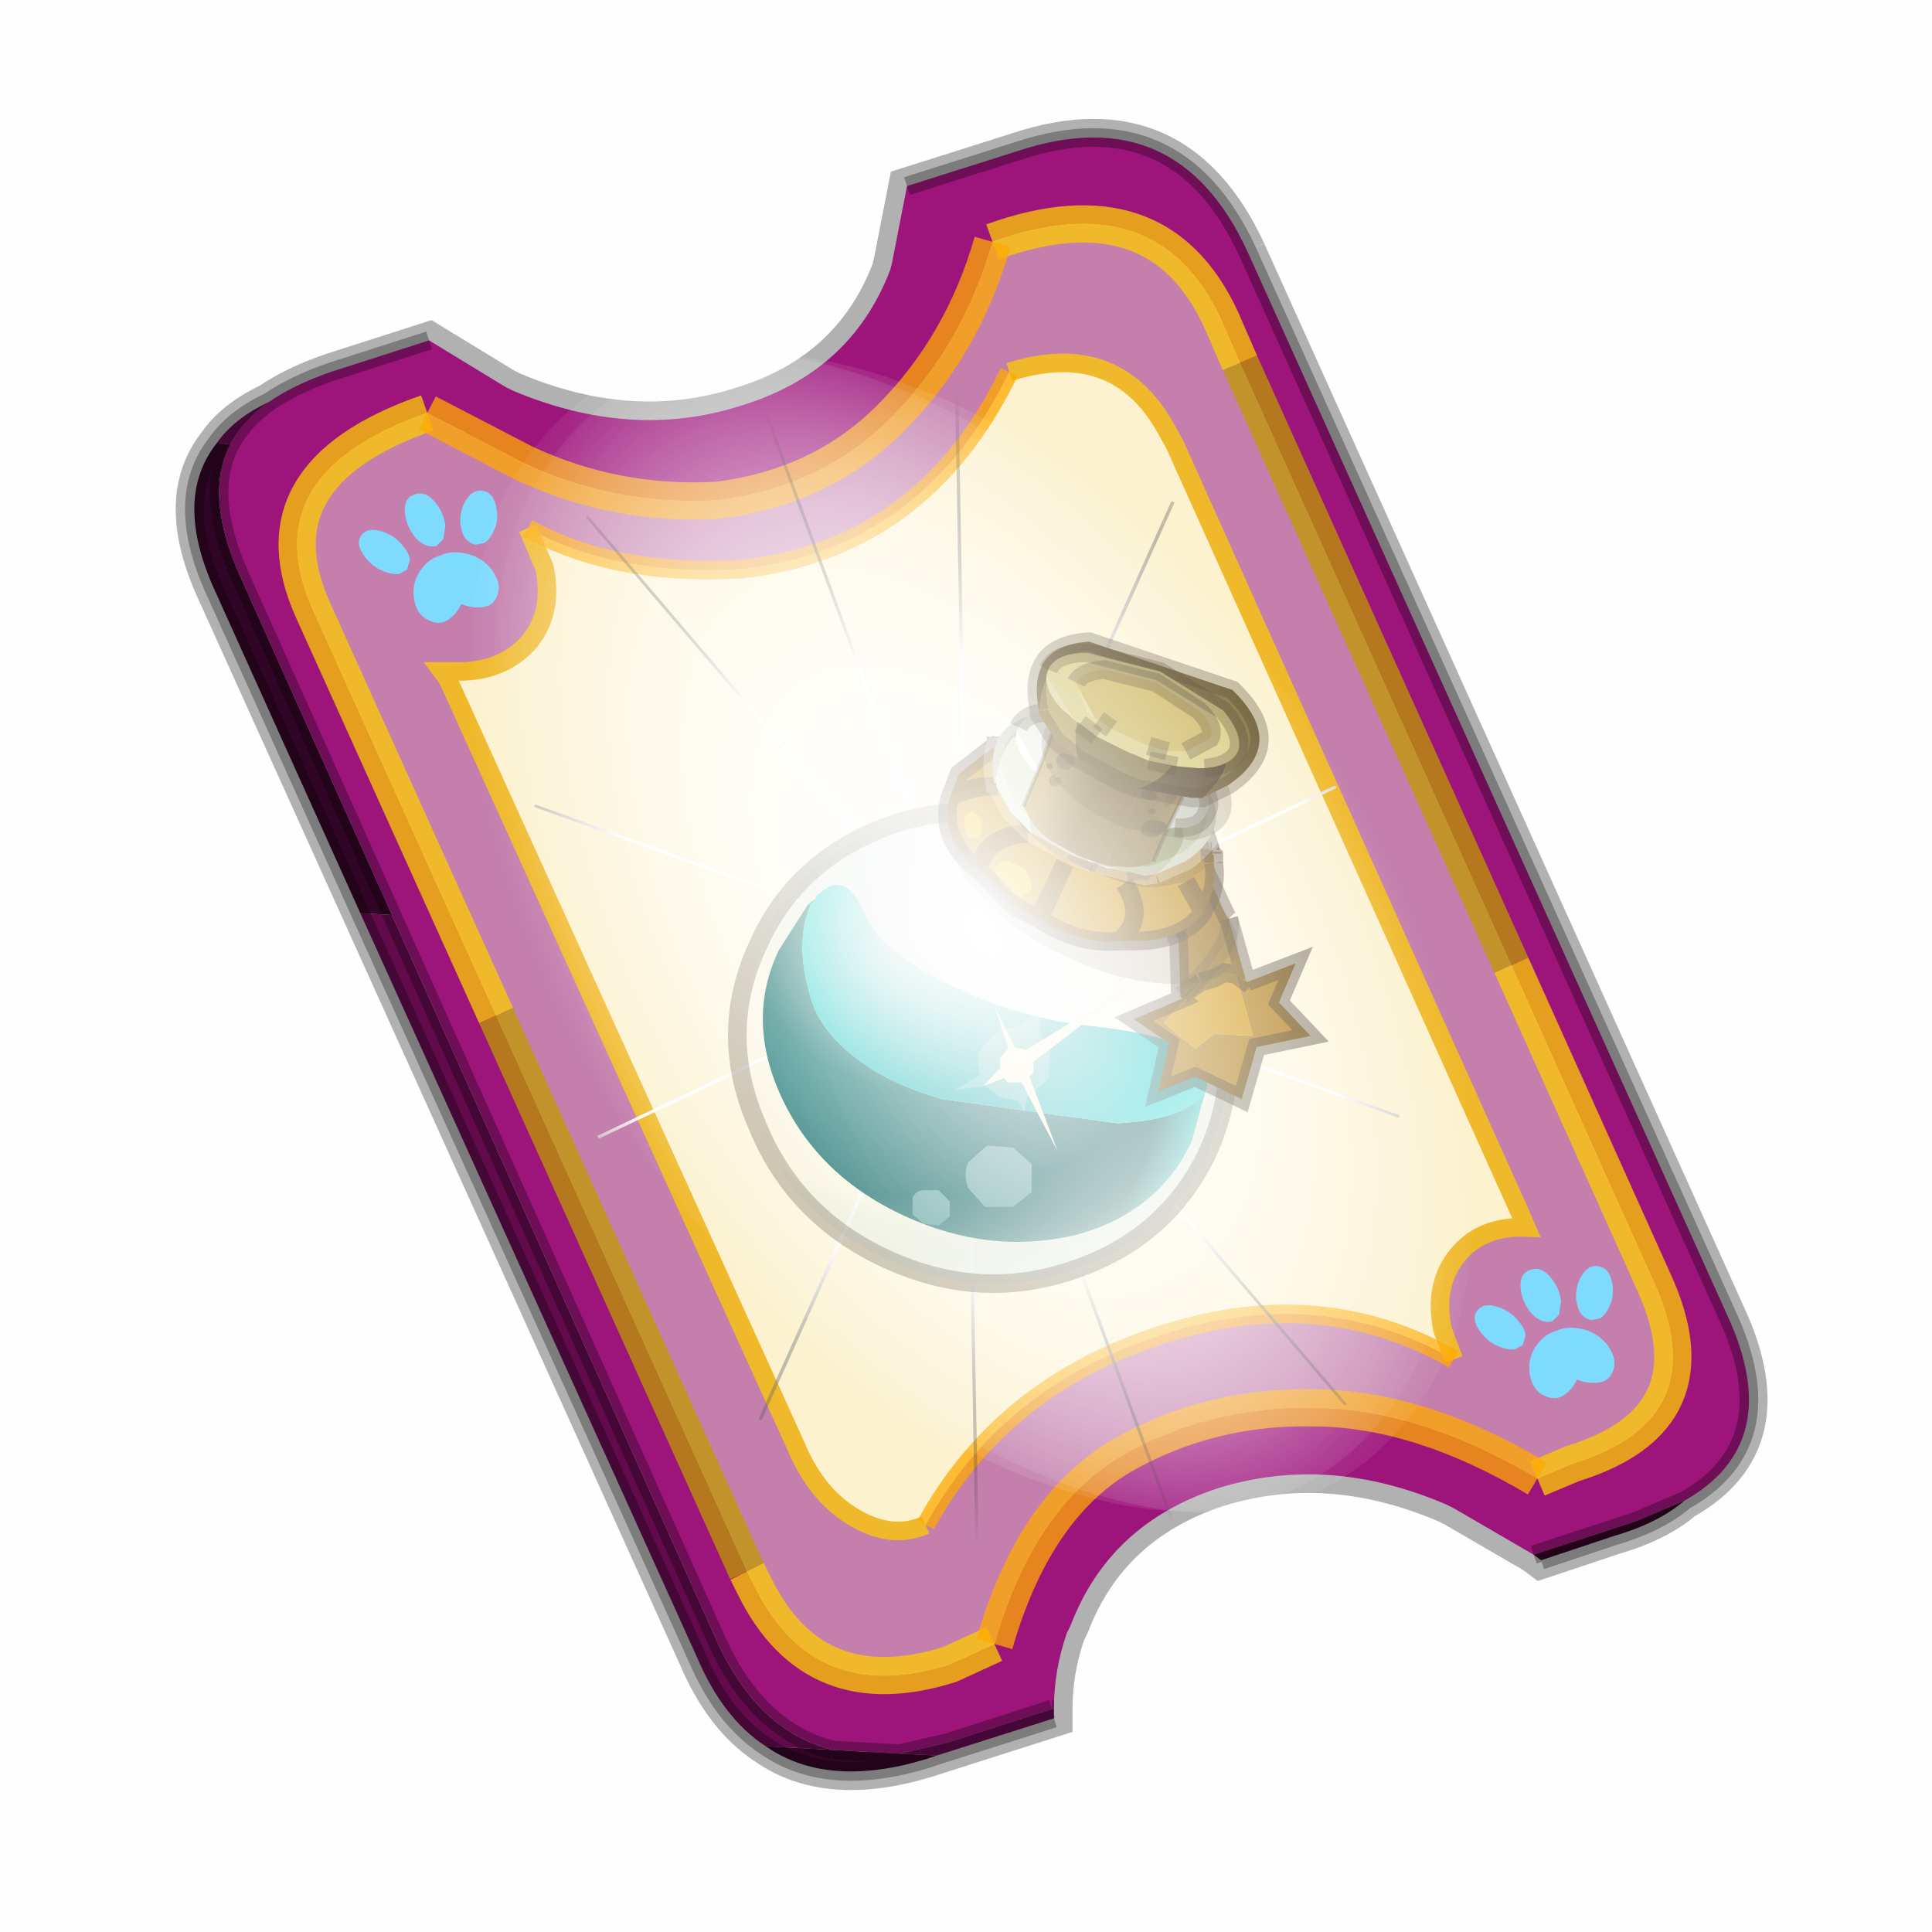 <?xml version='1.0' encoding='UTF-8'?>
<svg xmlns:xlink="http://www.w3.org/1999/xlink" xmlns="http://www.w3.org/2000/svg" version="1.1" width="60px" height="60px" viewBox="0.0 0.0 60.0 60.0"><defs><g id="c1"><path fill="#000000" fill-opacity="0.004" d="M0.0 0.0 L60.0 0.0 60.0 60.0 0.0 60.0 0.0 0.0"/></g><g id="c2"><path fill="none" stroke="#000000" stroke-width="1.0" stroke-opacity="0.302" d="M28.45 3.1 L41.35 31.7 Q42.95 35.15 40.2 36.7 39.5 37.3 38.3 37.65 L36.35 38.3 36.15 38.15 34.0 36.9 33.8 36.8 Q30.65 35.45 27.7 36.35 24.75 37.3 23.7 40.05 L23.6 40.25 Q23.25 41.25 23.25 42.3 L23.25 42.35 23.25 42.55 19.8 43.65 Q17.15 44.45 15.5 43.3 14.35 42.55 13.65 40.9 L0.7 12.25 Q-0.45 9.75 0.75 8.25 1.2 7.6 2.15 7.15 2.8 6.7 3.8 6.35 L6.45 5.5 8.5 6.75 8.7 6.85 Q11.9 8.2 14.85 7.25 17.8 6.35 18.85 3.6 L18.9 3.4 19.3 1.35 22.3 0.4 Q26.55 -1.0 28.45 3.1"/><path fill="#9d147b" stroke="none" d="M35.55 22.3 L28.25 6.1 27.75 4.95 Q26.05 1.25 21.6 2.85 20.8 5.65 18.85 7.6 17.0 9.45 14.2 9.8 11.45 9.95 9.0 8.8 L6.4 7.45 Q1.65 9.1 3.35 12.8 L8.25 23.65 15.0 38.6 15.2 39.0 Q16.8 42.25 20.45 41.1 L21.65 40.55 Q22.7 36.9 25.05 35.5 27.4 34.15 30.2 34.2 33.05 34.2 36.25 36.1 L37.2 35.7 Q41.1 34.5 39.35 30.75 L35.55 22.3 M19.3 1.35 L22.3 0.4 Q26.55 -1.0 28.45 3.1 L41.35 31.7 Q42.95 35.15 40.2 36.7 L38.9 37.25 36.15 38.15 34.0 36.9 33.8 36.8 Q30.65 35.45 27.7 36.35 24.75 37.3 23.7 40.05 L23.6 40.25 Q23.25 41.25 23.25 42.3 L23.2 42.3 20.4 43.2 19.1 43.5 17.3 43.4 Q15.3 42.9 14.2 40.5 L5.45 20.95 1.35 11.8 Q0.4 9.65 1.1 8.3 1.45 7.65 2.15 7.15 2.8 6.7 3.8 6.35 L6.45 5.5 8.5 6.75 8.7 6.85 Q11.9 8.2 14.85 7.25 17.8 6.35 18.85 3.6 L18.9 3.4 19.3 1.35"/><path fill="#c47fad" stroke="none" d="M28.25 6.1 L35.55 22.3 39.35 30.75 Q41.1 34.5 37.2 35.7 L36.25 36.1 Q33.05 34.2 30.2 34.2 27.4 34.15 25.05 35.5 22.7 36.9 21.65 40.55 L20.45 41.1 Q16.8 42.25 15.2 39.0 L15.0 38.6 8.25 23.65 3.35 12.8 Q1.65 9.1 6.4 7.45 L9.0 8.8 Q11.45 9.95 14.2 9.8 17.0 9.45 18.85 7.6 20.8 5.65 21.6 2.85 26.05 1.25 27.75 4.95 L28.25 6.1 M34.0 32.9 L33.7 32.1 Q33.45 30.9 34.1 30.1 34.75 29.3 35.95 29.35 L35.8 29.0 26.5 8.3 26.25 7.85 Q24.9 5.45 22.05 6.35 19.75 11.1 14.85 11.65 11.45 11.85 9.1 10.55 L9.55 11.6 Q9.8 12.8 9.15 13.6 8.4 14.45 7.1 14.4 L6.8 14.4 6.95 14.6 16.3 35.2 Q16.8 36.4 17.65 37.0 18.8 37.8 19.8 37.35 21.8 33.7 25.95 32.3 30.35 30.8 34.0 32.9"/><path fill="#fcf2cf" stroke="none" d="M22.05 6.35 Q24.9 5.45 26.25 7.85 L26.5 8.3 35.8 29.0 35.95 29.35 Q34.75 29.3 34.1 30.1 33.45 30.9 33.7 32.1 L34.0 32.9 Q30.35 30.8 25.95 32.3 21.8 33.7 19.8 37.35 18.8 37.8 17.65 37.0 16.8 36.4 16.3 35.2 L6.95 14.6 6.8 14.4 7.1 14.4 Q8.4 14.45 9.15 13.6 9.8 12.8 9.55 11.6 L9.1 10.55 Q11.45 11.85 14.85 11.65 19.75 11.1 22.05 6.35"/><path fill="#300525" stroke="none" d="M40.2 36.7 Q39.5 37.3 38.3 37.65 L36.35 38.3 36.15 38.15 38.9 37.25 40.2 36.7 M23.25 42.3 L23.25 42.35 23.2 42.3 23.25 42.3 M20.1 43.55 L19.8 43.65 Q17.15 44.45 15.5 43.3 L17.3 43.4 19.1 43.5 20.1 43.55 M4.6 20.9 L0.7 12.25 Q-0.45 9.75 0.75 8.25 L1.1 8.3 Q0.4 9.65 1.35 11.8 L5.45 20.95 4.6 20.9"/><path fill="#630a4c" stroke="none" d="M23.25 42.35 L23.25 42.55 20.1 43.55 19.1 43.5 20.4 43.2 23.2 42.3 23.25 42.35 M15.5 43.3 Q14.35 42.55 13.65 40.9 L4.6 20.9 5.45 20.95 14.2 40.5 Q15.3 42.9 17.3 43.4 L15.5 43.3 M0.75 8.25 Q1.2 7.6 2.15 7.15 1.45 7.65 1.1 8.3 L0.75 8.25"/><path fill="none" stroke="#bf9900" stroke-width="1.0" stroke-opacity="0.749" d="M28.25 6.1 L35.55 22.3 M15.0 38.6 L8.25 23.65"/><path fill="none" stroke="#000000" stroke-width="0.5" stroke-opacity="0.302" d="M19.3 1.35 L22.3 0.4 Q26.55 -1.0 28.45 3.1 L41.35 31.7 Q42.95 35.15 40.2 36.7 39.5 37.3 38.3 37.65 L36.35 38.3 M23.25 42.55 L20.1 43.55 19.8 43.65 Q17.15 44.45 15.5 43.3 14.35 42.55 13.65 40.9 L4.6 20.9 0.7 12.25 Q-0.45 9.75 0.75 8.25 1.2 7.6 2.15 7.15 2.8 6.7 3.8 6.35 L6.45 5.5 M1.1 8.3 Q1.45 7.65 2.15 7.15 M5.45 20.95 L1.35 11.8 Q0.4 9.65 1.1 8.3 M17.3 43.4 Q15.3 42.9 14.2 40.5 L5.45 20.95 M19.1 43.5 L17.3 43.4 M23.2 42.3 L20.4 43.2 19.1 43.5 M23.25 42.3 L23.2 42.3 M40.2 36.7 L38.9 37.25 36.15 38.15"/><path fill="none" stroke="#ffcc00" stroke-width="1.0" stroke-opacity="0.749" d="M35.55 22.3 L39.35 30.75 Q41.1 34.5 37.2 35.7 L36.25 36.1 M21.65 40.55 L20.45 41.1 Q16.8 42.25 15.2 39.0 L15.0 38.6 M8.25 23.65 L3.35 12.8 Q1.65 9.1 6.4 7.45 M21.6 2.85 Q26.05 1.25 27.75 4.95 L28.25 6.1"/><path fill="none" stroke="#f0b92b" stroke-width="0.5" d="M22.05 6.35 Q24.9 5.45 26.25 7.85 L26.5 8.3 35.8 29.0 35.95 29.35 Q34.75 29.3 34.1 30.1 33.45 30.9 33.7 32.1 L34.0 32.9 M19.8 37.35 Q18.8 37.8 17.65 37.0 16.8 36.4 16.3 35.2 L6.95 14.6 6.8 14.4 7.1 14.4 Q8.4 14.45 9.15 13.6 9.8 12.8 9.55 11.6 L9.1 10.55"/><path fill="none" stroke="#ffaa00" stroke-width="1.0" stroke-opacity="0.749" d="M36.25 36.1 Q33.05 34.2 30.2 34.2 27.4 34.15 25.05 35.5 22.7 36.9 21.65 40.55 M6.4 7.45 L9.0 8.8 Q11.45 9.95 14.2 9.8 17.0 9.45 18.85 7.6 20.8 5.65 21.6 2.85"/><path fill="none" stroke="#ffaa00" stroke-width="0.5" stroke-opacity="0.749" d="M34.0 32.9 Q30.35 30.8 25.95 32.3 21.8 33.7 19.8 37.35 M9.1 10.55 Q11.45 11.85 14.85 11.65 19.75 11.1 22.05 6.35"/></g><g id="c3"><path fill="#7fdbfe" stroke="none" d="M10.75 4.9 Q10.75 4.6 10.9 4.35 11.25 3.45 11.95 2.75 13.3 1.5 14.35 2.1 15.4 2.7 14.95 4.45 14.7 5.4 14.1 6.15 L13.75 6.5 Q13.1 7.15 12.35 7.35 L11.4 7.2 Q10.95 6.9 10.75 6.4 10.5 5.75 10.75 4.9 M9.3 1.7 Q9.55 2.65 9.4 3.6 L9.3 4.15 8.5 5.5 7.6 5.9 7.5 5.9 Q7.0 5.85 6.6 5.5 6.05 5.0 5.8 4.15 L5.7 3.6 Q5.55 2.65 5.8 1.7 6.25 0.0 7.5 0.0 L7.6 0.0 Q8.85 0.0 9.3 1.7 M0.15 4.45 Q-0.3 2.7 0.75 2.1 1.8 1.5 3.15 2.75 3.85 3.45 4.2 4.35 L4.35 4.9 Q4.6 5.75 4.35 6.4 L3.7 7.2 2.75 7.35 Q2.0 7.15 1.35 6.5 L1.0 6.15 Q0.4 5.4 0.15 4.45 M7.55 7.0 Q8.75 6.9 9.9 7.6 11.45 8.5 11.95 10.25 12.35 12.0 11.5 12.95 10.7 13.9 9.65 13.7 8.55 13.5 7.55 12.6 6.55 13.5 5.5 13.7 4.45 13.9 3.65 12.95 2.75 12.0 3.2 10.25 3.7 8.5 5.25 7.6 6.4 6.9 7.55 7.0"/></g><g id="c4"><g><use transform="matrix(1.0,0.0,0.0,1.0,0.0,0.0)" xlink:href="#c3"/></g></g><radialGradient gradientUnits="userSpaceOnUse" r="819.2" cx="0" cy="0" spreadMethod="pad" gradientTransform="matrix(0.091,0.0,0.0,0.091,0.6,3.4)" id="gradient1"><stop offset="0.0" stop-color="#ffffff"/><stop offset="1.0" stop-color="#ffffff" stop-opacity="0.0"/></radialGradient><g id="c5"><path stroke="none" fill="url(#gradient1)" d="M36.65 -54.65 Q60.05 -42.0 69.75 -17.95 80.55 8.9 68.0 34.1 55.45 59.35 26.8 68.2 -1.8 77.05 -29.7 64.3 -57.6 51.6 -68.45 24.75 -79.3 -2.05 -66.75 -27.25 L-66.7 -27.3 Q-54.1 -52.5 -25.5 -61.4 3.1 -70.2 31.0 -57.5 L36.65 -54.65"/></g><g id="c6"><g><use transform="matrix(1.0,0.0,0.0,1.0,0.0,0.0)" xlink:href="#c5"/></g></g><radialGradient gradientUnits="userSpaceOnUse" r="819.2" cx="0" cy="0" spreadMethod="pad" gradientTransform="matrix(0.209,0.0,0.0,0.177,67.15,107.2)" id="gradient2"><stop offset="0.357" stop-color="#ffffff"/><stop offset="0.671" stop-opacity="0.0"/></radialGradient><g id="c7"><path fill="none" stroke-linejoin="round" stroke-linecap="round" stroke="url(#gradient2)" stroke-width="0.5" d="M136.55 165.8 L68.6 106.0 68.4 106.0 118.25 201.5 M68.3 105.8 L68.35 105.8 68.3 105.8 68.3 105.85 68.4 106.0 68.3 106.0 86.55 211.5 M68.3 105.8 L68.3 105.85 68.3 106.0 68.15 105.95 18.25 151.55 M68.3 105.85 L68.25 105.85 68.3 106.0 50.0 193.2 M68.25 105.85 L68.15 105.95 0.05 97.7 M68.3 105.85 L68.25 105.8 68.25 105.85 M68.25 105.8 L68.2 105.7 0.0 45.7 M68.3 105.8 L68.25 105.75 68.25 105.8 M68.25 105.75 L68.2 105.7 18.25 10.05 M68.6 106.0 L68.35 105.8 118.25 60.15 M86.6 18.35 L68.3 105.8 M136.6 114.25 L68.6 106.0 M68.25 105.75 L49.95 0.05"/></g><g id="c8"><g><use transform="matrix(1.0,0.0,0.0,1.0,0.0,0.0)" xlink:href="#c7"/></g></g><g id="c9"><g><use transform="matrix(1.0,0.0,0.0,1.0,0.0,0.0)" xlink:href="#c2"/></g><g><use transform="matrix(0.239,-0.087,0.1,0.234,34.25,31.15)" xlink:href="#c4"/></g><g><use transform="matrix(0.239,-0.087,0.1,0.234,4.25,10.3)" xlink:href="#c4"/></g><g><use transform="matrix(0.141,-0.038,0.111,0.226,20.25,20.65)" filter="url(#filter7)" xlink:href="#c6"/></g><g><use transform="matrix(-0.155,0.051,0.084,0.147,22.6,3.15)" filter="url(#filter8)" xlink:href="#c8"/></g></g><filter id="filter7"><feColorMatrix in="SourceGraphic" type="matrix" values="0.0 0.0 0.0 0.0 0.797 0.0 0.0 0.0 0.0 0.598 0.0 0.0 0.0 0.0 0.199 0.0 0.0 0.0 1.0 0.0" result="cxform"/><feComposite operator="in" in2="SourceGraphic" result="color-xform"/></filter><filter id="filter8"><feColorMatrix in="SourceGraphic" type="matrix" values="0.0 0.0 0.0 0.0 0.996 0.0 0.0 0.0 0.0 0.996 0.0 0.0 0.0 0.0 0.996 0.0 0.0 0.0 1.0 0.0" result="cxform"/><feComposite operator="in" in2="SourceGraphic" result="color-xform"/></filter><radialGradient gradientUnits="userSpaceOnUse" r="819.2" cx="0" cy="0" spreadMethod="pad" gradientTransform="matrix(0.012,0.005,-0.004,0.01,3.55,9.65)" id="gradient3"><stop offset="0.004" stop-color="#05726e"/><stop offset="0.855" stop-color="#045150"/><stop offset="1.0" stop-color="#11dedc"/></radialGradient><linearGradient gradientUnits="userSpaceOnUse" x1="-819.2" x2="819.2" spreadMethod="pad" gradientTransform="matrix(0.007,0.003,-0.001,0.002,7.95,9.35)" id="gradient4"><stop offset="0.008" stop-color="#11dedc"/><stop offset="0.596" stop-color="#0ea5a5"/><stop offset="0.965" stop-color="#11dedc"/></linearGradient><radialGradient gradientUnits="userSpaceOnUse" r="819.2" cx="0" cy="0" spreadMethod="pad" gradientTransform="matrix(0.012,0.005,-0.004,0.01,3.55,9.65)" id="gradient5"><stop offset="0.004" stop-color="#0eadad"/><stop offset="0.929" stop-color="#0a8582"/></radialGradient><radialGradient gradientUnits="userSpaceOnUse" r="819.2" cx="0" cy="0" spreadMethod="pad" gradientTransform="matrix(0.012,0.005,-0.005,0.011,6.05,6.65)" id="gradient6"><stop offset="0.02" stop-color="#eaf2ed" stop-opacity="0.941"/><stop offset="0.176" stop-color="#dae9e2" stop-opacity="0.612"/><stop offset="0.427" stop-color="#b4d2c3" stop-opacity="0.031"/><stop offset="0.714" stop-color="#afcfbf" stop-opacity="0.031"/><stop offset="0.929" stop-color="#e2eee9" stop-opacity="0.663"/></radialGradient><g id="c10"><path stroke="none" fill="url(#gradient3)" d="M13.8 10.75 L13.4 12.2 Q12.5 14.1 10.3 14.7 8.0 15.25 5.7 14.2 3.4 13.15 2.4 11.05 1.4 8.95 2.3 7.05 L3.1 5.8 3.15 5.85 Q2.7 6.9 3.2 8.45 3.5 9.3 4.45 10.0 5.3 10.65 6.7 11.05 L11.4 11.7 Q13.4 11.6 13.8 10.75"/><path stroke="none" fill="url(#gradient4)" d="M3.3 5.65 L3.3 5.6 3.55 5.4 Q4.15 5.0 4.6 6.05 4.95 7.0 6.85 7.95 8.75 8.9 10.85 9.1 12.9 9.35 13.4 9.8 L13.85 10.45 13.8 10.75 Q13.4 11.6 11.4 11.7 L6.7 11.05 Q5.3 10.65 4.45 10.0 3.5 9.3 3.2 8.45 2.7 6.9 3.15 5.85 L3.3 5.65"/><path stroke="none" fill="url(#gradient5)" d="M3.1 5.8 L3.3 5.65 3.15 5.85 3.1 5.8"/><path stroke="none" fill="url(#gradient6)" d="M10.4 4.0 Q12.9 5.15 13.9 7.6 14.9 10.1 13.85 12.45 12.75 14.8 10.2 15.65 7.7 16.5 5.2 15.35 2.7 14.2 1.7 11.7 0.65 9.25 1.75 6.9 2.8 4.55 5.4 3.65 7.9 2.85 10.4 4.0"/><path fill="none" stroke="#382510" stroke-width="0.5" stroke-opacity="0.302" d="M10.4 4.0 Q12.9 5.15 13.9 7.6 14.9 10.1 13.85 12.45 12.75 14.8 10.2 15.65 7.7 16.5 5.2 15.35 2.7 14.2 1.7 11.7 0.65 9.25 1.75 6.9 2.8 4.55 5.4 3.65 7.9 2.85 10.4 4.0"/><path fill="#5ca09c" stroke="none" d="M6.6 13.5 L6.9 13.8 6.9 14.2 6.6 14.45 6.2 14.4 5.9 14.15 5.9 13.7 Q6.0 13.5 6.2 13.5 L6.6 13.5 M7.9 12.3 L8.6 12.35 9.1 12.8 9.1 13.55 8.6 13.95 7.85 13.95 7.4 13.45 Q7.25 13.05 7.4 12.75 L7.9 12.3"/><path fill="#f9c347" stroke="none" d="M13.05 3.5 L12.65 4.2 Q12.45 4.45 12.55 4.7 L12.15 3.75 Q12.6 3.25 12.9 3.4 L13.05 3.5 M14.8 7.85 L14.85 7.8 14.9 7.9 14.8 7.85"/><path fill="#996b0f" stroke="none" d="M13.0 6.7 L12.55 4.75 12.55 4.7 Q12.45 4.45 12.65 4.2 L13.05 3.5 13.65 4.65 13.35 5.7 Q13.0 6.35 13.0 6.7"/><path fill="#ad7910" stroke="none" d="M13.0 6.7 Q13.0 6.35 13.35 5.7 L13.65 4.65 14.35 6.15 14.4 6.2 Q14.6 6.9 13.15 8.25 L13.65 7.9 12.65 9.0 13.5 9.7 14.0 9.3 15.05 9.35 14.6 7.7 14.8 7.85 14.9 7.9 16.2 7.4 15.75 8.45 16.6 9.35 15.15 9.65 14.75 11.05 13.5 10.45 12.5 10.85 12.8 9.55 11.85 8.9 13.15 8.35 13.1 8.3 13.1 8.25 13.05 6.75 13.0 6.7 M13.15 8.25 L13.1 8.25 13.15 8.25"/><path fill="#d0950d" stroke="none" d="M13.65 7.9 L14.0 7.8 14.3 7.65 14.6 7.7 15.05 9.35 14.0 9.3 13.5 9.7 12.65 9.0 13.65 7.9"/><path fill="#bd8812" stroke="none" d="M14.6 7.7 L14.3 7.65 14.0 7.8 13.65 7.9 13.15 8.25 Q14.6 6.9 14.4 6.2 L14.85 7.8 14.8 7.85 14.6 7.7"/><path fill="none" stroke="#21150b" stroke-width="0.5" stroke-opacity="0.431" d="M12.55 4.7 L12.55 4.75 13.0 6.7 13.05 6.75 13.1 8.25 13.15 8.25 13.65 7.9 M13.65 4.65 L13.05 3.5 12.65 4.2 Q12.45 4.45 12.55 4.7 L12.15 3.75 Q12.6 3.25 12.9 3.4 L13.05 3.5 M14.4 6.2 L14.35 6.15 13.65 4.65 M14.6 7.7 L14.3 7.65 14.0 7.8 13.65 7.9 M14.6 7.7 L14.8 7.85 14.85 7.8 14.4 6.2 M14.9 7.9 L16.2 7.4 15.75 8.45 16.6 9.35 15.15 9.65 14.75 11.05 13.5 10.45 12.5 10.85 12.8 9.55 11.85 8.9 13.15 8.35 13.1 8.3 13.1 8.25 M14.85 7.8 L14.9 7.9"/><path fill="none" stroke="#21140a" stroke-width="0.5" stroke-opacity="0.212" d="M13.0 6.7 Q13.0 6.35 13.35 5.7 L13.65 4.65 M14.4 6.2 Q14.6 6.9 13.15 8.25"/><path fill="#382510" fill-opacity="0.2" d="M10.1 7.25 Q8.55 6.55 7.7 5.55 6.8 4.6 7.1 3.9 7.45 3.25 8.75 3.25 10.1 3.25 11.65 3.95 13.15 4.65 14.0 5.65 14.9 6.65 14.55 7.3 14.25 8.0 12.95 7.95 11.6 7.95 10.1 7.25"/><path fill="#996b0f" stroke="none" d="M10.9 4.75 L11.15 4.85 11.3 4.85 11.65 4.95 11.95 4.9 12.05 4.9 12.2 4.85 12.4 4.75 12.6 4.55 12.7 4.4 13.85 4.3 13.9 4.35 13.95 4.4 13.95 4.45 14.0 4.5 14.0 4.7 13.95 4.7 13.25 5.2 12.45 5.35 12.05 5.35 11.6 5.25 10.2 4.75 10.0 4.7 9.0 3.9 8.8 3.7 8.35 3.0 8.2 2.65 8.05 1.95 8.15 1.65 8.15 1.6 8.15 1.55 8.2 1.55 8.9 1.45 8.9 1.4 9.0 1.4 9.05 1.4 9.1 1.4 8.95 1.95 9.0 2.0 9.0 2.05 8.95 2.1 8.95 2.15 8.95 2.25 9.0 2.4 9.0 2.45 9.05 2.6 9.05 2.8 9.05 2.85 9.1 2.85 9.1 3.0 9.25 3.4 9.6 3.9 9.95 4.2 10.15 4.35 10.9 4.75 M13.95 4.4 L13.95 4.45 13.95 4.4 13.9 4.4 13.9 4.35 13.9 4.4 13.95 4.4"/><path fill="#bd8812" stroke="none" d="M13.7 6.0 L13.7 6.05 Q13.15 6.8 11.85 6.8 L11.45 6.8 Q12.2 6.2 11.6 5.25 L12.05 5.35 12.45 5.35 13.25 5.2 13.7 6.0 M6.9 2.95 L7.15 2.3 8.05 1.6 8.1 1.65 8.15 1.65 8.05 1.95 8.2 2.65 Q7.5 2.6 6.9 2.95"/><path fill="#ae9a66" stroke="none" d="M12.05 4.9 L12.1 4.9 13.15 3.2 13.7 3.7 13.9 4.3 13.9 4.35 13.85 4.3 12.7 4.4 12.6 4.55 12.4 4.7 12.2 4.85 12.05 4.9 M9.05 1.4 L10.35 1.35 9.75 2.2 9.8 2.25 9.05 2.6 9.0 2.45 9.0 2.4 8.95 2.25 8.95 2.15 8.95 2.1 9.0 2.05 9.0 2.0 9.0 1.95 9.1 1.4 9.05 1.4"/><path fill="#cfc78c" stroke="none" d="M8.15 1.65 L8.15 1.55 8.15 1.6 8.15 1.65 M12.4 4.75 L12.2 4.85 12.4 4.7 12.4 4.75 12.4 4.7 12.6 4.55 12.4 4.75 M9.0 2.0 L8.95 1.95 9.1 1.4 9.0 1.95 9.0 2.0"/><path fill="#cc951a" stroke="none" d="M11.45 6.8 Q10.35 6.9 9.3 6.2 L8.6 5.85 7.7 4.9 Q7.2 4.55 6.95 4.0 6.75 3.5 6.9 2.95 7.5 2.6 8.2 2.65 L8.35 3.0 8.8 3.7 9.0 3.9 10.0 4.7 10.2 4.75 11.6 5.25 Q12.2 6.2 11.45 6.8 M8.5 4.65 Q8.3 4.65 8.2 4.75 8.05 4.9 8.2 5.05 L8.4 5.4 8.8 5.6 9.1 5.45 9.1 5.2 8.9 4.85 8.5 4.65 M7.3 3.45 L7.3 3.7 7.35 3.95 7.55 4.05 7.75 3.9 7.75 3.65 7.7 3.45 7.5 3.3 7.3 3.45 M10.0 4.7 L9.3 6.2 10.0 4.7 M9.0 3.9 Q7.8 4.0 7.7 4.9 7.8 4.0 9.0 3.9"/><path fill="#ad7910" stroke="none" d="M14.0 4.7 Q14.1 5.45 13.7 6.0 L13.25 5.2 13.95 4.7 14.0 4.7"/><path fill="#f0c106" stroke="none" d="M7.3 3.45 L7.5 3.3 7.7 3.45 7.75 3.65 7.75 3.9 7.55 4.05 7.35 3.95 7.3 3.7 7.3 3.45 M8.5 4.65 L8.9 4.85 9.1 5.2 9.1 5.45 8.8 5.6 8.4 5.4 8.2 5.05 Q8.05 4.9 8.2 4.75 8.3 4.65 8.5 4.65"/><path fill="none" stroke="#382510" stroke-width="0.5" stroke-opacity="0.502" d="M11.65 4.95 L11.95 4.9 12.05 4.9 12.1 4.9 13.15 3.2 13.7 3.7 13.9 4.3 13.9 4.35 13.95 4.4 M9.8 2.25 L9.05 2.6 M9.05 2.8 L9.05 2.85 9.1 2.85 9.1 3.0 9.25 3.4 M10.15 4.35 L10.9 4.75 M12.4 4.75 L12.4 4.7 12.2 4.85 12.05 4.9 M12.6 4.55 L12.4 4.7 M13.95 4.45 L13.95 4.4 M9.0 1.95 L9.0 2.0 9.0 2.05 8.95 2.1 8.95 2.15 8.95 2.25 9.0 2.4 9.0 2.45"/><path fill="none" stroke="#382510" stroke-width="0.5" stroke-opacity="0.502" d="M13.95 4.4 L13.95 4.45 14.0 4.5 14.0 4.7 M13.95 4.4 L13.9 4.4 13.9 4.35"/><path fill="none" stroke="#382510" stroke-width="0.5" stroke-opacity="0.502" d="M14.0 4.7 Q14.1 5.45 13.7 6.0 L13.7 6.05 Q13.15 6.8 11.85 6.8 L11.45 6.8 Q10.35 6.9 9.3 6.2 L8.6 5.85 7.7 4.9 Q7.2 4.55 6.95 4.0 6.75 3.5 6.9 2.95 L7.15 2.3 8.05 1.6 8.1 1.65 8.15 1.65 8.15 1.6 8.15 1.55 8.2 1.55 8.9 1.45 8.9 1.4 9.0 1.4 9.05 1.4 10.35 1.35 9.75 2.2 M11.6 5.25 Q12.2 6.2 11.45 6.8 M13.25 5.2 L13.7 6.0 M9.1 1.4 L9.05 1.4 M8.2 2.65 Q7.5 2.6 6.9 2.95 M7.7 4.9 Q7.8 4.0 9.0 3.9 M9.3 6.2 L10.0 4.7"/><path fill="#959966" stroke="none" d="M12.45 5.0 L12.15 5.05 10.75 4.7 Q11.65 4.5 12.1 3.5 L13.1 3.7 Q13.45 4.15 12.45 5.0"/><path fill="#b9be9c" stroke="none" d="M12.45 5.0 Q13.45 4.15 13.1 3.7 L12.1 3.5 Q11.65 4.5 10.75 4.7 L10.2 4.5 9.1 3.9 Q8.8 2.6 9.8 1.95 L8.75 1.25 Q8.35 1.35 8.1 2.55 7.8 0.8 9.5 0.7 L13.3 2.1 Q14.85 3.55 13.25 4.65 L12.45 5.0"/><path fill="#e2ebd0" stroke="none" d="M9.1 3.9 L8.55 3.35 8.15 2.65 8.15 2.55 8.1 2.55 Q8.35 1.35 8.75 1.25 L9.8 1.95 Q8.8 2.6 9.1 3.9"/><path fill="none" stroke="#ffffff" stroke-width="0.5" stroke-opacity="0.302" d="M10.75 4.7 L12.15 5.05 12.45 5.0 M10.75 4.7 L10.2 4.5 9.1 3.9 8.55 3.35 8.15 2.65 8.15 2.55 8.1 2.55 Q7.8 0.8 9.5 0.7 L13.3 2.1 Q14.85 3.55 13.25 4.65 L12.45 5.0"/><path fill="#e9f0e4" stroke="none" d="M12.95 3.75 L12.7 3.8 12.2 3.75 11.45 3.55 10.85 3.3 10.05 2.9 9.55 2.55 9.45 2.45 8.7 1.15 8.75 1.05 Q8.95 0.6 9.8 0.65 L11.8 1.1 Q12.85 1.6 13.4 2.3 14.05 2.95 13.8 3.35 13.65 3.8 12.95 3.75"/><path fill="#ffffff" stroke="none" d="M9.45 2.45 L9.1 2.15 Q8.6 1.6 8.7 1.15 L9.45 2.45"/><path fill="none" stroke="#382510" stroke-width="0.5" stroke-opacity="0.302" d="M12.2 3.75 L11.45 3.55 M10.05 2.9 L9.55 2.55 M8.75 1.05 Q8.95 0.6 9.8 0.65 L11.8 1.1 Q12.85 1.6 13.4 2.3 14.05 2.95 13.8 3.35 13.65 3.8 12.95 3.75"/></g><linearGradient gradientUnits="userSpaceOnUse" x1="-819.2" x2="819.2" spreadMethod="pad" gradientTransform="matrix(0.008,0.0,0.0,0.009,6.9,12.2)" id="gradient7"><stop offset="0.149" stop-color="#c2a561"/><stop offset="0.573" stop-color="#927b47"/></linearGradient><linearGradient gradientUnits="userSpaceOnUse" x1="-819.2" x2="819.2" spreadMethod="pad" gradientTransform="matrix(-0.006,0.004,-0.003,-0.005,16.05,12.5)" id="gradient8"><stop offset="0.149" stop-color="#c2a561"/><stop offset="0.573" stop-color="#927b47"/></linearGradient><g id="c11"><path fill="#e6c497" stroke="none" d="M17.45 2.25 L17.35 2.3 16.55 1.65 17.45 2.25 M2.75 1.45 L2.75 1.4 3.1 1.25 2.75 1.45"/><path fill="#806c53" stroke="none" d="M18.75 5.45 L18.8 5.4 18.8 5.45 18.75 5.45"/><path fill="#e0c585" stroke="none" d="M16.55 1.65 L17.35 2.3 Q18.0 3.0 18.15 3.8 L18.15 4.15 18.15 4.35 18.1 4.75 18.05 4.8 Q17.65 6.2 15.6 7.25 L13.45 8.05 9.5 8.5 Q6.85 8.5 4.7 7.8 L4.65 7.8 3.35 7.25 1.45 5.85 Q2.65 4.55 4.85 3.55 L0.85 4.45 0.85 4.4 0.8 4.2 0.8 4.15 0.8 3.95 Q0.95 2.55 2.75 1.45 L3.1 1.25 3.35 1.1 Q5.4 0.05 8.15 -0.15 8.55 2.5 10.5 0.95 L10.55 -0.15 Q13.45 0.0 15.6 1.1 L16.55 1.65"/><path stroke="none" fill="url(#gradient7)" d="M0.05 5.2 Q0.3 6.85 2.75 8.1 L4.2 8.7 4.25 8.7 Q6.55 9.45 9.45 9.45 L13.75 8.95 Q13.3 11.45 13.15 15.95 12.95 19.85 13.1 22.4 L9.55 22.7 5.3 22.25 4.35 21.95 4.3 21.95 2.85 21.35 0.65 19.65 0.6 13.35 0.05 5.2"/><path stroke="none" fill="url(#gradient8)" d="M13.75 8.95 L16.1 8.1 Q18.3 6.95 18.75 5.45 L18.8 5.45 18.4 15.1 18.4 19.65 Q17.6 20.6 16.2 21.35 L13.85 22.2 13.1 22.4 Q12.95 19.85 13.15 15.95 13.3 11.45 13.75 8.95"/><path fill="#d8ca7c" stroke="none" d="M2.75 1.45 L2.7 1.45 2.75 1.4 2.75 1.45"/><path fill="#ac9c46" stroke="none" d="M17.35 2.3 L17.45 2.25 17.95 2.7 Q18.7 3.45 18.85 4.35 L18.85 4.7 18.85 4.95 18.8 5.4 18.75 5.45 Q18.3 6.95 16.1 8.1 L13.75 8.95 9.45 9.45 Q6.55 9.45 4.25 8.7 L4.2 8.7 2.75 8.1 Q0.3 6.85 0.05 5.2 L0.05 5.0 0.0 4.8 0.0 4.7 0.0 4.5 Q0.15 2.7 2.7 1.45 L2.75 1.45 Q0.95 2.55 0.8 3.95 L0.8 4.15 0.8 4.2 0.85 4.4 0.85 4.45 4.85 3.55 Q2.65 4.55 1.45 5.85 L3.35 7.25 4.65 7.8 4.7 7.8 Q6.85 8.5 9.5 8.5 L13.45 8.05 15.6 7.25 Q17.65 6.2 18.05 4.8 L18.1 4.75 18.15 4.35 18.15 4.15 18.15 3.8 Q18.0 3.0 17.35 2.3 M8.15 -0.15 L9.2 0.4 10.55 -0.15 10.5 0.95 Q8.55 2.5 8.15 -0.15"/><path fill="none" stroke="#000000" stroke-width="0.5" stroke-opacity="0.251" d="M17.45 2.25 L16.55 1.65 M2.7 1.45 Q0.15 2.7 0.0 4.5 L0.0 4.7 0.0 4.8 0.05 5.0 0.05 5.2 M18.8 5.4 L18.85 4.95 18.85 4.7 18.85 4.35 Q18.7 3.45 17.95 2.7 L17.45 2.25 M10.55 -0.15 Q13.45 0.0 15.6 1.1 L16.55 1.65 M18.8 5.4 L18.8 5.45 18.4 15.1 18.4 19.65 M0.65 19.65 L0.6 13.35 0.05 5.2 M2.75 1.4 L2.7 1.45 M3.1 1.25 L2.75 1.4 M3.1 1.25 L3.35 1.1 Q5.4 0.05 8.15 -0.15 L9.2 0.4 10.55 -0.15"/><path fill="#927b47" stroke="none" d="M17.05 9.9 Q17.35 9.4 17.55 9.45 L17.85 10.05 Q18.05 10.75 17.85 11.4 17.6 12.4 17.2 12.7 L16.85 12.75 16.75 12.3 16.65 11.8 16.65 11.65 16.65 10.85 17.05 9.9 M1.3 13.7 Q1.3 13.5 1.65 13.4 L1.8 13.3 2.15 13.6 Q2.15 14.1 1.65 14.1 1.3 14.1 1.3 13.7 M2.95 14.75 L3.35 14.6 Q3.85 14.6 3.85 15.15 L3.6 15.65 3.1 15.9 Q2.35 15.9 2.35 15.15 2.35 14.6 2.65 14.6 L2.95 14.75 M2.65 11.55 L3.45 11.4 Q4.4 11.4 4.4 12.5 L4.05 13.2 3.2 13.5 2.6 13.25 2.2 12.8 Q2.05 11.9 2.65 11.55"/><path fill="#ac9c46" stroke="none" d="M11.6 4.0 Q11.6 3.75 12.0 3.6 L12.25 3.55 Q12.9 3.55 13.2 3.85 13.0 4.25 12.3 4.25 L11.65 4.2 11.6 4.0 M12.85 1.8 L13.05 2.1 12.3 2.3 11.95 2.2 12.0 1.95 Q12.1 1.8 12.3 1.8 L12.5 1.8 12.85 1.8 M15.6 4.65 Q16.8 4.65 16.8 5.2 L16.35 5.7 14.9 6.05 Q13.6 6.05 13.45 5.4 L13.45 5.3 14.15 5.0 15.6 4.65 M15.35 2.45 L15.75 3.0 15.5 3.35 14.65 3.55 14.05 3.4 13.6 2.9 13.65 2.85 Q13.7 2.7 14.1 2.45 L14.75 2.25 15.35 2.45 M11.95 6.35 L10.85 6.95 8.95 7.2 Q7.4 7.2 7.4 6.7 L7.85 6.2 7.9 6.15 8.55 5.65 9.75 5.5 11.35 5.9 11.95 6.35"/><path fill="#77653c" stroke="none" d="M13.85 11.95 Q14.0 11.8 14.15 11.75 L14.2 11.7 14.7 11.5 15.35 11.65 15.7 12.05 15.4 12.5 14.55 12.85 Q13.9 12.85 13.7 12.55 L13.6 12.2 13.85 11.95 M15.6 9.9 L15.8 9.9 Q16.1 9.9 16.4 10.2 L15.75 10.75 Q15.4 10.75 15.4 10.35 L15.55 9.95 15.6 9.9 M15.65 13.55 L15.7 13.5 15.75 13.5 15.85 13.55 16.0 13.6 Q16.2 13.65 16.2 13.85 L16.0 14.15 Q15.75 14.35 15.5 14.35 L15.2 14.3 15.2 13.95 15.65 13.55 M17.95 14.7 Q18.3 14.85 18.3 15.3 L17.65 16.45 Q16.95 17.05 16.3 17.05 15.3 17.05 15.3 16.1 15.3 15.65 15.75 15.25 16.35 14.75 17.25 14.65 L17.6 14.6 17.95 14.7"/></g><g id="c12"><g><use transform="matrix(1.0,0.0,0.0,1.0,0.0,0.0)" xlink:href="#c11"/></g></g><g id="c13"><path fill="#fcf3d8" stroke="none" d="M8.1 8.55 L8.75 9.85 11.95 7.9 8.95 10.2 9.8 12.45 8.7 10.35 7.8 10.7 8.55 9.9 8.1 8.55"/><path fill="#fcf3d8" fill-opacity="0.302" d="M9.5 8.4 Q9.2 9.05 9.35 9.35 L9.6 9.7 9.55 10.5 9.0 11.0 9.0 10.95 8.9 11.4 8.75 11.1 8.25 11.0 7.85 10.7 7.05 10.8 7.7 10.4 Q7.6 10.0 7.75 9.65 L8.3 9.15 8.8 9.1 9.5 8.4 M9.15 10.35 L9.15 9.95 8.9 9.7 8.5 9.65 8.25 9.95 8.25 10.3 8.45 10.6 8.85 10.6 9.15 10.35"/><path fill="#fcf3d8" stroke="none" d="M9.15 10.35 L8.85 10.6 8.45 10.6 8.25 10.3 8.25 9.95 8.5 9.65 8.9 9.7 9.15 9.95 9.15 10.35"/><path fill="#382510" fill-opacity="0.2" d="M11.55 3.75 Q10.5 3.3 9.85 2.6 9.25 1.85 9.4 1.25 9.55 0.65 10.45 0.5 11.3 0.4 12.35 0.85 L14.0 2.0 Q14.6 2.75 14.45 3.35 14.3 3.95 13.4 4.1 L11.55 3.75"/><path fill="#534226" stroke="none" d="M13.7 2.95 L13.4 2.95 11.95 2.7 Q12.85 2.45 13.2 1.4 L14.25 1.65 Q14.6 2.1 13.7 2.95"/><path fill="#7c6c38" stroke="none" d="M9.3 0.6 Q8.95 -1.15 10.65 -1.25 L14.5 0.05 Q16.0 1.5 14.4 2.6 L13.7 2.95 Q14.6 2.1 14.25 1.65 L13.2 1.4 Q12.85 2.45 11.95 2.7 L11.45 2.5 10.35 1.9 Q10.05 0.65 11.0 0.0 L9.95 -0.7 Q9.45 -0.6 9.3 0.6"/><path fill="#b19b52" stroke="none" d="M10.35 1.9 L9.75 1.4 9.3 0.7 9.3 0.6 Q9.45 -0.6 9.95 -0.7 L11.0 0.0 Q10.05 0.65 10.35 1.9"/><path fill="none" stroke="#382510" stroke-width="0.5" stroke-opacity="0.302" d="M9.3 0.6 Q8.95 -1.15 10.65 -1.25 L14.5 0.05 Q16.0 1.5 14.4 2.6 L13.7 2.95 13.4 2.95 11.95 2.7 11.45 2.5 10.35 1.9 9.75 1.4 9.3 0.7 9.3 0.6"/><path fill="#d8ca7c" stroke="none" d="M9.55 -0.5 Q9.75 -0.95 10.6 -0.95 L12.55 -0.45 14.25 0.6 Q14.8 1.25 14.65 1.7 14.45 2.1 13.75 2.15 L13.55 2.15 13.0 2.1 12.25 1.95 11.65 1.7 10.85 1.3 10.4 0.95 10.3 0.9 9.5 -0.35 9.55 -0.5"/><path fill="#e1d29d" stroke="none" d="M10.3 0.9 L9.9 0.55 Q9.45 0.05 9.5 -0.35 L10.3 0.9"/><path fill="none" stroke="#382510" stroke-width="0.5" stroke-opacity="0.302" d="M9.55 -0.5 Q9.75 -0.95 10.6 -0.95 L12.55 -0.45 14.25 0.6 Q14.8 1.25 14.65 1.7 14.45 2.1 13.75 2.15 M13.0 2.1 L12.25 1.95 M10.85 1.3 L10.4 0.95"/><path fill="#cdb65c" stroke="none" d="M10.3 -0.15 Q10.45 -0.45 11.05 -0.5 L12.45 -0.15 13.6 0.6 Q14.05 1.05 13.9 1.35 L13.25 1.7 13.15 1.7 12.75 1.7 12.25 1.55 11.8 1.35 11.25 1.1 10.9 0.85 10.8 0.8 10.3 -0.1 10.3 -0.15"/><path fill="#e1d29d" stroke="none" d="M10.8 0.8 L10.6 0.65 10.3 -0.1 10.8 0.8"/><path fill="none" stroke="#382510" stroke-width="0.5" stroke-opacity="0.302" d="M10.3 -0.15 Q10.45 -0.45 11.05 -0.5 L12.45 -0.15 13.6 0.6 Q14.05 1.05 13.9 1.35 L13.25 1.7 M12.75 1.7 L12.25 1.55 M11.25 1.1 L10.9 0.85"/></g><g id="c14"><g><use transform="matrix(1.0,0.0,0.0,1.0,0.0,0.0)" xlink:href="#c10"/></g><g><use transform="matrix(0.197,0.084,-0.084,0.197,10.4,-0.75)" filter="url(#filter11)" xlink:href="#c12"/></g><g><use transform="matrix(1.0,0.0,0.0,1.0,0.0,0.0)" xlink:href="#c13"/></g></g><filter id="filter11"><feColorMatrix in="SourceGraphic" type="matrix" values="0.617 0.0 0.0 0.0 0.348 0.0 0.617 0.0 0.0 0.355 0.0 0.0 0.617 0.0 0.34 0.0 0.0 0.0 1.0 0.0" result="cxform"/><feComposite operator="in" in2="SourceGraphic" result="color-xform"/></filter><g id="c15"><g><use transform="matrix(1.0,0.0,0.0,1.0,6.3,53.35)" xlink:href="#c9"/></g><g><use transform="matrix(1.0,0.0,0.0,1.0,19.85,68.2)" xlink:href="#c14"/></g><g><use transform="matrix(0.141,-0.038,0.111,0.226,27.2,74.05)" filter="url(#filter15)" xlink:href="#c6"/></g></g><filter id="filter15"><feColorMatrix in="SourceGraphic" type="matrix" values="1.0 0.0 0.0 0.0 0.0 0.0 1.0 0.0 0.0 0.0 0.0 0.0 1.0 0.0 0.0 0.0 0.0 0.0 0.23 0.0" result="cxform"/><feComposite operator="in" in2="SourceGraphic" result="color-xform"/></filter></defs><g><g><use transform="matrix(1.0,0.0,0.0,1.0,0.0,0.0)" xlink:href="#c1"/></g><g><use transform="matrix(1.155,0.0,0.0,1.155,-1.4,-57.4)" xlink:href="#c15"/></g></g></svg>